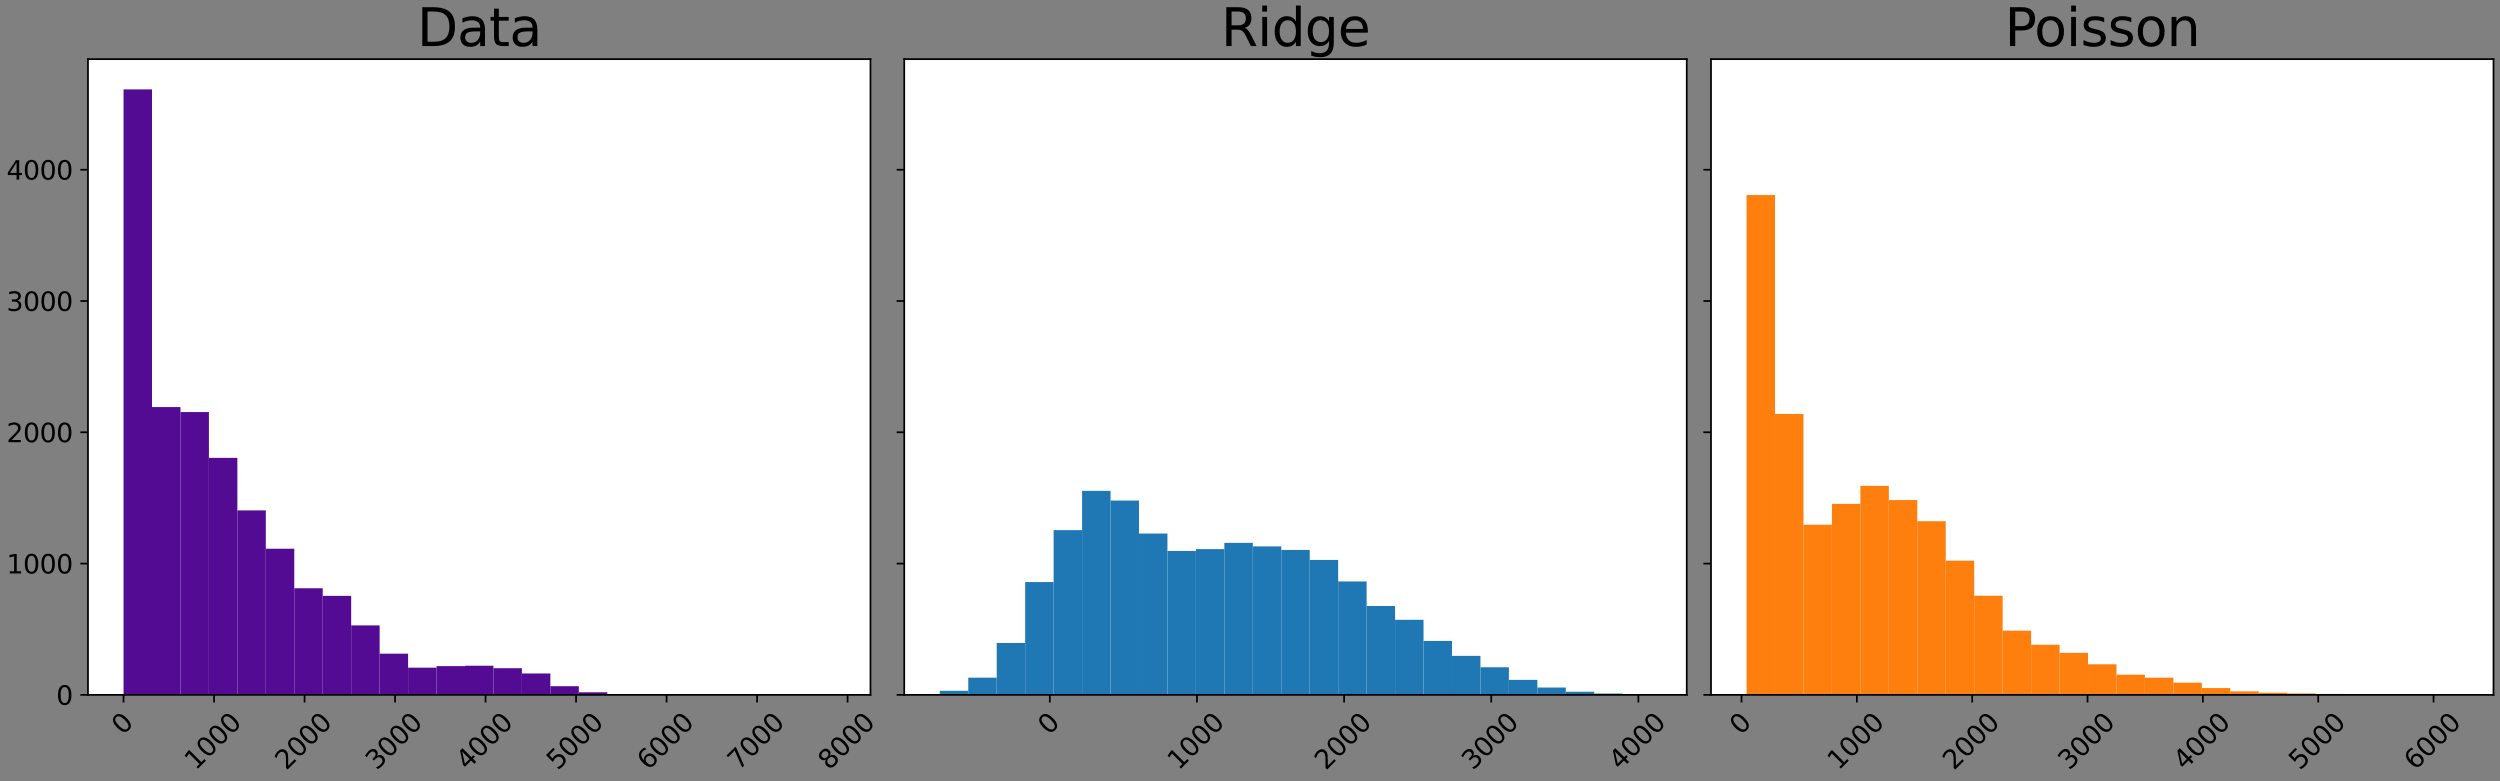 <?xml version="1.0" encoding="utf-8" standalone="no"?>
<!DOCTYPE svg PUBLIC "-//W3C//DTD SVG 1.1//EN"
  "http://www.w3.org/Graphics/SVG/1.1/DTD/svg11.dtd">
<svg xmlns:xlink="http://www.w3.org/1999/xlink" width="1152pt" height="360pt" viewBox="0 0 1152 360" xmlns="http://www.w3.org/2000/svg" version="1.1">
 <rect x="0" y="0" width="1152" height="360" fill="#808080" stroke="none"/>
 <defs>
  <style type="text/css">*{stroke-linejoin: round; stroke-linecap: butt}</style>
 </defs>
 <g id="figure_1">
  <g id="patch_1">
   <path d="M 0 360 
L 1152 360 
L 1152 0 
L 0 0 
L 0 360 
z
" style="fill: none"/>
  </g>
  <g id="axes_1">
   <g id="patch_2">
    <path d="M 40.54 320.193 
L 401.113 320.193 
L 401.113 27.236 
L 40.54 27.236 
z
" style="fill: #ffffff"/>
   </g>
   <g id="patch_3">
    <path d="M 56.93 320.193 
L 70.042 320.193 
L 70.042 41.187 
L 56.93 41.187 
z
" clip-path="url(#p30b7d4d3b9)" style="fill: #520b92"/>
   </g>
   <g id="patch_4">
    <path d="M 70.042 320.193 
L 83.153 320.193 
L 83.153 187.586 
L 70.042 187.586 
z
" clip-path="url(#p30b7d4d3b9)" style="fill: #520b92"/>
   </g>
   <g id="patch_5">
    <path d="M 83.153 320.193 
L 96.265 320.193 
L 96.265 189.885 
L 83.153 189.885 
z
" clip-path="url(#p30b7d4d3b9)" style="fill: #520b92"/>
   </g>
   <g id="patch_6">
    <path d="M 96.265 320.193 
L 109.377 320.193 
L 109.377 210.998 
L 96.265 210.998 
z
" clip-path="url(#p30b7d4d3b9)" style="fill: #520b92"/>
   </g>
   <g id="patch_7">
    <path d="M 109.377 320.193 
L 122.489 320.193 
L 122.489 235.196 
L 109.377 235.196 
z
" clip-path="url(#p30b7d4d3b9)" style="fill: #520b92"/>
   </g>
   <g id="patch_8">
    <path d="M 122.489 320.193 
L 135.6 320.193 
L 135.6 252.861 
L 122.489 252.861 
z
" clip-path="url(#p30b7d4d3b9)" style="fill: #520b92"/>
   </g>
   <g id="patch_9">
    <path d="M 135.6 320.193 
L 148.712 320.193 
L 148.712 271.07 
L 135.6 271.07 
z
" clip-path="url(#p30b7d4d3b9)" style="fill: #520b92"/>
   </g>
   <g id="patch_10">
    <path d="M 148.712 320.193 
L 161.824 320.193 
L 161.824 274.579 
L 148.712 274.579 
z
" clip-path="url(#p30b7d4d3b9)" style="fill: #520b92"/>
   </g>
   <g id="patch_11">
    <path d="M 161.824 320.193 
L 174.936 320.193 
L 174.936 288.19 
L 161.824 288.19 
z
" clip-path="url(#p30b7d4d3b9)" style="fill: #520b92"/>
   </g>
   <g id="patch_12">
    <path d="M 174.936 320.193 
L 188.047 320.193 
L 188.047 301.197 
L 174.936 301.197 
z
" clip-path="url(#p30b7d4d3b9)" style="fill: #520b92"/>
   </g>
   <g id="patch_13">
    <path d="M 188.047 320.193 
L 201.159 320.193 
L 201.159 307.67 
L 188.047 307.67 
z
" clip-path="url(#p30b7d4d3b9)" style="fill: #520b92"/>
   </g>
   <g id="patch_14">
    <path d="M 201.159 320.193 
L 214.271 320.193 
L 214.271 306.944 
L 201.159 306.944 
z
" clip-path="url(#p30b7d4d3b9)" style="fill: #520b92"/>
   </g>
   <g id="patch_15">
    <path d="M 214.271 320.193 
L 227.383 320.193 
L 227.383 306.763 
L 214.271 306.763 
z
" clip-path="url(#p30b7d4d3b9)" style="fill: #520b92"/>
   </g>
   <g id="patch_16">
    <path d="M 227.383 320.193 
L 240.494 320.193 
L 240.494 307.912 
L 227.383 307.912 
z
" clip-path="url(#p30b7d4d3b9)" style="fill: #520b92"/>
   </g>
   <g id="patch_17">
    <path d="M 240.494 320.193 
L 253.606 320.193 
L 253.606 310.332 
L 240.494 310.332 
z
" clip-path="url(#p30b7d4d3b9)" style="fill: #520b92"/>
   </g>
   <g id="patch_18">
    <path d="M 253.606 320.193 
L 266.718 320.193 
L 266.718 316.2 
L 253.606 316.2 
z
" clip-path="url(#p30b7d4d3b9)" style="fill: #520b92"/>
   </g>
   <g id="patch_19">
    <path d="M 266.718 320.193 
L 279.83 320.193 
L 279.83 318.983 
L 266.718 318.983 
z
" clip-path="url(#p30b7d4d3b9)" style="fill: #520b92"/>
   </g>
   <g id="patch_20">
    <path d="M 279.83 320.193 
L 292.941 320.193 
L 292.941 320.011 
L 279.83 320.011 
z
" clip-path="url(#p30b7d4d3b9)" style="fill: #520b92"/>
   </g>
   <g id="patch_21">
    <path d="M 292.941 320.193 
L 306.053 320.193 
L 306.053 320.193 
L 292.941 320.193 
z
" clip-path="url(#p30b7d4d3b9)" style="fill: #520b92"/>
   </g>
   <g id="patch_22">
    <path d="M 306.053 320.193 
L 319.165 320.193 
L 319.165 320.132 
L 306.053 320.132 
z
" clip-path="url(#p30b7d4d3b9)" style="fill: #520b92"/>
   </g>
   <g id="patch_23">
    <path d="M 319.165 320.193 
L 332.277 320.193 
L 332.277 320.072 
L 319.165 320.072 
z
" clip-path="url(#p30b7d4d3b9)" style="fill: #520b92"/>
   </g>
   <g id="patch_24">
    <path d="M 332.277 320.193 
L 345.388 320.193 
L 345.388 320.132 
L 332.277 320.132 
z
" clip-path="url(#p30b7d4d3b9)" style="fill: #520b92"/>
   </g>
   <g id="patch_25">
    <path d="M 345.388 320.193 
L 358.5 320.193 
L 358.5 320.132 
L 345.388 320.132 
z
" clip-path="url(#p30b7d4d3b9)" style="fill: #520b92"/>
   </g>
   <g id="patch_26">
    <path d="M 358.5 320.193 
L 371.612 320.193 
L 371.612 320.132 
L 358.5 320.132 
z
" clip-path="url(#p30b7d4d3b9)" style="fill: #520b92"/>
   </g>
   <g id="patch_27">
    <path d="M 371.612 320.193 
L 384.724 320.193 
L 384.724 320.132 
L 371.612 320.132 
z
" clip-path="url(#p30b7d4d3b9)" style="fill: #520b92"/>
   </g>
   <g id="matplotlib.axis_1">
    <g id="xtick_1">
     <g id="line2d_1">
      <defs>
       <path id="mdab1cf3af6" d="M 0 0 
L 0 3.5 
" style="stroke: #000000; stroke-width: 0.8"/>
      </defs>
      <g>
       <use xlink:href="#mdab1cf3af6" x="56.93" y="320.193" style="stroke: #000000; stroke-width: 0.8"/>
      </g>
     </g>
     <g id="text_1">
      <!-- 0 -->
      <g transform="translate(56.572 339.039)rotate(-45)scale(0.12 -0.12)">
       <defs>
        <path id="DejaVuSans-30" d="M 2034 4250 
Q 1547 4250 1301 3770 
Q 1056 3291 1056 2328 
Q 1056 1369 1301 889 
Q 1547 409 2034 409 
Q 2525 409 2770 889 
Q 3016 1369 3016 2328 
Q 3016 3291 2770 3770 
Q 2525 4250 2034 4250 
z
M 2034 4750 
Q 2819 4750 3233 4129 
Q 3647 3509 3647 2328 
Q 3647 1150 3233 529 
Q 2819 -91 2034 -91 
Q 1250 -91 836 529 
Q 422 1150 422 2328 
Q 422 3509 836 4129 
Q 1250 4750 2034 4750 
z
" transform="scale(0.016)"/>
       </defs>
       <use xlink:href="#DejaVuSans-30"/>
      </g>
     </g>
    </g>
    <g id="xtick_2">
     <g id="line2d_2">
      <g>
       <use xlink:href="#mdab1cf3af6" x="98.634" y="320.193" style="stroke: #000000; stroke-width: 0.8"/>
      </g>
     </g>
     <g id="text_2">
      <!-- 1000 -->
      <g transform="translate(90.178 355.235)rotate(-45)scale(0.12 -0.12)">
       <defs>
        <path id="DejaVuSans-31" d="M 794 531 
L 1825 531 
L 1825 4091 
L 703 3866 
L 703 4441 
L 1819 4666 
L 2450 4666 
L 2450 531 
L 3481 531 
L 3481 0 
L 794 0 
L 794 531 
z
" transform="scale(0.016)"/>
       </defs>
       <use xlink:href="#DejaVuSans-31"/>
       <use xlink:href="#DejaVuSans-30" x="63.623"/>
       <use xlink:href="#DejaVuSans-30" x="127.246"/>
       <use xlink:href="#DejaVuSans-30" x="190.869"/>
      </g>
     </g>
    </g>
    <g id="xtick_3">
     <g id="line2d_3">
      <g>
       <use xlink:href="#mdab1cf3af6" x="140.338" y="320.193" style="stroke: #000000; stroke-width: 0.8"/>
      </g>
     </g>
     <g id="text_3">
      <!-- 2000 -->
      <g transform="translate(131.882 355.235)rotate(-45)scale(0.12 -0.12)">
       <defs>
        <path id="DejaVuSans-32" d="M 1228 531 
L 3431 531 
L 3431 0 
L 469 0 
L 469 531 
Q 828 903 1448 1529 
Q 2069 2156 2228 2338 
Q 2531 2678 2651 2914 
Q 2772 3150 2772 3378 
Q 2772 3750 2511 3984 
Q 2250 4219 1831 4219 
Q 1534 4219 1204 4116 
Q 875 4013 500 3803 
L 500 4441 
Q 881 4594 1212 4672 
Q 1544 4750 1819 4750 
Q 2544 4750 2975 4387 
Q 3406 4025 3406 3419 
Q 3406 3131 3298 2873 
Q 3191 2616 2906 2266 
Q 2828 2175 2409 1742 
Q 1991 1309 1228 531 
z
" transform="scale(0.016)"/>
       </defs>
       <use xlink:href="#DejaVuSans-32"/>
       <use xlink:href="#DejaVuSans-30" x="63.623"/>
       <use xlink:href="#DejaVuSans-30" x="127.246"/>
       <use xlink:href="#DejaVuSans-30" x="190.869"/>
      </g>
     </g>
    </g>
    <g id="xtick_4">
     <g id="line2d_4">
      <g>
       <use xlink:href="#mdab1cf3af6" x="182.042" y="320.193" style="stroke: #000000; stroke-width: 0.8"/>
      </g>
     </g>
     <g id="text_4">
      <!-- 3000 -->
      <g transform="translate(173.586 355.235)rotate(-45)scale(0.12 -0.12)">
       <defs>
        <path id="DejaVuSans-33" d="M 2597 2516 
Q 3050 2419 3304 2112 
Q 3559 1806 3559 1356 
Q 3559 666 3084 287 
Q 2609 -91 1734 -91 
Q 1441 -91 1130 -33 
Q 819 25 488 141 
L 488 750 
Q 750 597 1062 519 
Q 1375 441 1716 441 
Q 2309 441 2620 675 
Q 2931 909 2931 1356 
Q 2931 1769 2642 2001 
Q 2353 2234 1838 2234 
L 1294 2234 
L 1294 2753 
L 1863 2753 
Q 2328 2753 2575 2939 
Q 2822 3125 2822 3475 
Q 2822 3834 2567 4026 
Q 2313 4219 1838 4219 
Q 1578 4219 1281 4162 
Q 984 4106 628 3988 
L 628 4550 
Q 988 4650 1302 4700 
Q 1616 4750 1894 4750 
Q 2613 4750 3031 4423 
Q 3450 4097 3450 3541 
Q 3450 3153 3228 2886 
Q 3006 2619 2597 2516 
z
" transform="scale(0.016)"/>
       </defs>
       <use xlink:href="#DejaVuSans-33"/>
       <use xlink:href="#DejaVuSans-30" x="63.623"/>
       <use xlink:href="#DejaVuSans-30" x="127.246"/>
       <use xlink:href="#DejaVuSans-30" x="190.869"/>
      </g>
     </g>
    </g>
    <g id="xtick_5">
     <g id="line2d_5">
      <g>
       <use xlink:href="#mdab1cf3af6" x="223.746" y="320.193" style="stroke: #000000; stroke-width: 0.8"/>
      </g>
     </g>
     <g id="text_5">
      <!-- 4000 -->
      <g transform="translate(215.29 355.235)rotate(-45)scale(0.12 -0.12)">
       <defs>
        <path id="DejaVuSans-34" d="M 2419 4116 
L 825 1625 
L 2419 1625 
L 2419 4116 
z
M 2253 4666 
L 3047 4666 
L 3047 1625 
L 3713 1625 
L 3713 1100 
L 3047 1100 
L 3047 0 
L 2419 0 
L 2419 1100 
L 313 1100 
L 313 1709 
L 2253 4666 
z
" transform="scale(0.016)"/>
       </defs>
       <use xlink:href="#DejaVuSans-34"/>
       <use xlink:href="#DejaVuSans-30" x="63.623"/>
       <use xlink:href="#DejaVuSans-30" x="127.246"/>
       <use xlink:href="#DejaVuSans-30" x="190.869"/>
      </g>
     </g>
    </g>
    <g id="xtick_6">
     <g id="line2d_6">
      <g>
       <use xlink:href="#mdab1cf3af6" x="265.45" y="320.193" style="stroke: #000000; stroke-width: 0.8"/>
      </g>
     </g>
     <g id="text_6">
      <!-- 5000 -->
      <g transform="translate(256.994 355.235)rotate(-45)scale(0.12 -0.12)">
       <defs>
        <path id="DejaVuSans-35" d="M 691 4666 
L 3169 4666 
L 3169 4134 
L 1269 4134 
L 1269 2991 
Q 1406 3038 1543 3061 
Q 1681 3084 1819 3084 
Q 2600 3084 3056 2656 
Q 3513 2228 3513 1497 
Q 3513 744 3044 326 
Q 2575 -91 1722 -91 
Q 1428 -91 1123 -41 
Q 819 9 494 109 
L 494 744 
Q 775 591 1075 516 
Q 1375 441 1709 441 
Q 2250 441 2565 725 
Q 2881 1009 2881 1497 
Q 2881 1984 2565 2268 
Q 2250 2553 1709 2553 
Q 1456 2553 1204 2497 
Q 953 2441 691 2322 
L 691 4666 
z
" transform="scale(0.016)"/>
       </defs>
       <use xlink:href="#DejaVuSans-35"/>
       <use xlink:href="#DejaVuSans-30" x="63.623"/>
       <use xlink:href="#DejaVuSans-30" x="127.246"/>
       <use xlink:href="#DejaVuSans-30" x="190.869"/>
      </g>
     </g>
    </g>
    <g id="xtick_7">
     <g id="line2d_7">
      <g>
       <use xlink:href="#mdab1cf3af6" x="307.154" y="320.193" style="stroke: #000000; stroke-width: 0.8"/>
      </g>
     </g>
     <g id="text_7">
      <!-- 6000 -->
      <g transform="translate(298.698 355.235)rotate(-45)scale(0.12 -0.12)">
       <defs>
        <path id="DejaVuSans-36" d="M 2113 2584 
Q 1688 2584 1439 2293 
Q 1191 2003 1191 1497 
Q 1191 994 1439 701 
Q 1688 409 2113 409 
Q 2538 409 2786 701 
Q 3034 994 3034 1497 
Q 3034 2003 2786 2293 
Q 2538 2584 2113 2584 
z
M 3366 4563 
L 3366 3988 
Q 3128 4100 2886 4159 
Q 2644 4219 2406 4219 
Q 1781 4219 1451 3797 
Q 1122 3375 1075 2522 
Q 1259 2794 1537 2939 
Q 1816 3084 2150 3084 
Q 2853 3084 3261 2657 
Q 3669 2231 3669 1497 
Q 3669 778 3244 343 
Q 2819 -91 2113 -91 
Q 1303 -91 875 529 
Q 447 1150 447 2328 
Q 447 3434 972 4092 
Q 1497 4750 2381 4750 
Q 2619 4750 2861 4703 
Q 3103 4656 3366 4563 
z
" transform="scale(0.016)"/>
       </defs>
       <use xlink:href="#DejaVuSans-36"/>
       <use xlink:href="#DejaVuSans-30" x="63.623"/>
       <use xlink:href="#DejaVuSans-30" x="127.246"/>
       <use xlink:href="#DejaVuSans-30" x="190.869"/>
      </g>
     </g>
    </g>
    <g id="xtick_8">
     <g id="line2d_8">
      <g>
       <use xlink:href="#mdab1cf3af6" x="348.858" y="320.193" style="stroke: #000000; stroke-width: 0.8"/>
      </g>
     </g>
     <g id="text_8">
      <!-- 7000 -->
      <g transform="translate(340.402 355.235)rotate(-45)scale(0.12 -0.12)">
       <defs>
        <path id="DejaVuSans-37" d="M 525 4666 
L 3525 4666 
L 3525 4397 
L 1831 0 
L 1172 0 
L 2766 4134 
L 525 4134 
L 525 4666 
z
" transform="scale(0.016)"/>
       </defs>
       <use xlink:href="#DejaVuSans-37"/>
       <use xlink:href="#DejaVuSans-30" x="63.623"/>
       <use xlink:href="#DejaVuSans-30" x="127.246"/>
       <use xlink:href="#DejaVuSans-30" x="190.869"/>
      </g>
     </g>
    </g>
    <g id="xtick_9">
     <g id="line2d_9">
      <g>
       <use xlink:href="#mdab1cf3af6" x="390.562" y="320.193" style="stroke: #000000; stroke-width: 0.8"/>
      </g>
     </g>
     <g id="text_9">
      <!-- 8000 -->
      <g transform="translate(382.106 355.235)rotate(-45)scale(0.12 -0.12)">
       <defs>
        <path id="DejaVuSans-38" d="M 2034 2216 
Q 1584 2216 1326 1975 
Q 1069 1734 1069 1313 
Q 1069 891 1326 650 
Q 1584 409 2034 409 
Q 2484 409 2743 651 
Q 3003 894 3003 1313 
Q 3003 1734 2745 1975 
Q 2488 2216 2034 2216 
z
M 1403 2484 
Q 997 2584 770 2862 
Q 544 3141 544 3541 
Q 544 4100 942 4425 
Q 1341 4750 2034 4750 
Q 2731 4750 3128 4425 
Q 3525 4100 3525 3541 
Q 3525 3141 3298 2862 
Q 3072 2584 2669 2484 
Q 3125 2378 3379 2068 
Q 3634 1759 3634 1313 
Q 3634 634 3220 271 
Q 2806 -91 2034 -91 
Q 1263 -91 848 271 
Q 434 634 434 1313 
Q 434 1759 690 2068 
Q 947 2378 1403 2484 
z
M 1172 3481 
Q 1172 3119 1398 2916 
Q 1625 2713 2034 2713 
Q 2441 2713 2670 2916 
Q 2900 3119 2900 3481 
Q 2900 3844 2670 4047 
Q 2441 4250 2034 4250 
Q 1625 4250 1398 4047 
Q 1172 3844 1172 3481 
z
" transform="scale(0.016)"/>
       </defs>
       <use xlink:href="#DejaVuSans-38"/>
       <use xlink:href="#DejaVuSans-30" x="63.623"/>
       <use xlink:href="#DejaVuSans-30" x="127.246"/>
       <use xlink:href="#DejaVuSans-30" x="190.869"/>
      </g>
     </g>
    </g>
   </g>
   <g id="matplotlib.axis_2">
    <g id="ytick_1">
     <g id="line2d_10">
      <defs>
       <path id="m575584784f" d="M 0 0 
L -3.5 0 
" style="stroke: #000000; stroke-width: 0.8"/>
      </defs>
      <g>
       <use xlink:href="#m575584784f" x="40.54" y="320.193" style="stroke: #000000; stroke-width: 0.8"/>
      </g>
     </g>
     <g id="text_10">
      <!-- 0 -->
      <g transform="translate(25.905 324.752)scale(0.12 -0.12)">
       <use xlink:href="#DejaVuSans-30"/>
      </g>
     </g>
    </g>
    <g id="ytick_2">
     <g id="line2d_11">
      <g>
       <use xlink:href="#m575584784f" x="40.54" y="259.697" style="stroke: #000000; stroke-width: 0.8"/>
      </g>
     </g>
     <g id="text_11">
      <!-- 1000 -->
      <g transform="translate(3 264.256)scale(0.12 -0.12)">
       <use xlink:href="#DejaVuSans-31"/>
       <use xlink:href="#DejaVuSans-30" x="63.623"/>
       <use xlink:href="#DejaVuSans-30" x="127.246"/>
       <use xlink:href="#DejaVuSans-30" x="190.869"/>
      </g>
     </g>
    </g>
    <g id="ytick_3">
     <g id="line2d_12">
      <g>
       <use xlink:href="#m575584784f" x="40.54" y="199.201" style="stroke: #000000; stroke-width: 0.8"/>
      </g>
     </g>
     <g id="text_12">
      <!-- 2000 -->
      <g transform="translate(3 203.76)scale(0.12 -0.12)">
       <use xlink:href="#DejaVuSans-32"/>
       <use xlink:href="#DejaVuSans-30" x="63.623"/>
       <use xlink:href="#DejaVuSans-30" x="127.246"/>
       <use xlink:href="#DejaVuSans-30" x="190.869"/>
      </g>
     </g>
    </g>
    <g id="ytick_4">
     <g id="line2d_13">
      <g>
       <use xlink:href="#m575584784f" x="40.54" y="138.706" style="stroke: #000000; stroke-width: 0.8"/>
      </g>
     </g>
     <g id="text_13">
      <!-- 3000 -->
      <g transform="translate(3 143.265)scale(0.12 -0.12)">
       <use xlink:href="#DejaVuSans-33"/>
       <use xlink:href="#DejaVuSans-30" x="63.623"/>
       <use xlink:href="#DejaVuSans-30" x="127.246"/>
       <use xlink:href="#DejaVuSans-30" x="190.869"/>
      </g>
     </g>
    </g>
    <g id="ytick_5">
     <g id="line2d_14">
      <g>
       <use xlink:href="#m575584784f" x="40.54" y="78.21" style="stroke: #000000; stroke-width: 0.8"/>
      </g>
     </g>
     <g id="text_14">
      <!-- 4000 -->
      <g transform="translate(3 82.769)scale(0.12 -0.12)">
       <use xlink:href="#DejaVuSans-34"/>
       <use xlink:href="#DejaVuSans-30" x="63.623"/>
       <use xlink:href="#DejaVuSans-30" x="127.246"/>
       <use xlink:href="#DejaVuSans-30" x="190.869"/>
      </g>
     </g>
    </g>
   </g>
   <g id="patch_28">
    <path d="M 40.54 320.193 
L 40.54 27.236 
" style="fill: none; stroke: #000000; stroke-width: 0.8; stroke-linejoin: miter; stroke-linecap: square"/>
   </g>
   <g id="patch_29">
    <path d="M 401.113 320.193 
L 401.113 27.236 
" style="fill: none; stroke: #000000; stroke-width: 0.8; stroke-linejoin: miter; stroke-linecap: square"/>
   </g>
   <g id="patch_30">
    <path d="M 40.54 320.193 
L 401.113 320.193 
" style="fill: none; stroke: #000000; stroke-width: 0.8; stroke-linejoin: miter; stroke-linecap: square"/>
   </g>
   <g id="patch_31">
    <path d="M 40.54 27.236 
L 401.113 27.236 
" style="fill: none; stroke: #000000; stroke-width: 0.8; stroke-linejoin: miter; stroke-linecap: square"/>
   </g>
   <g id="text_15">
    <!-- Data -->
    <g transform="translate(192.175 21.236)scale(0.24 -0.24)">
     <defs>
      <path id="DejaVuSans-44" d="M 1259 4147 
L 1259 519 
L 2022 519 
Q 2988 519 3436 956 
Q 3884 1394 3884 2338 
Q 3884 3275 3436 3711 
Q 2988 4147 2022 4147 
L 1259 4147 
z
M 628 4666 
L 1925 4666 
Q 3281 4666 3915 4102 
Q 4550 3538 4550 2338 
Q 4550 1131 3912 565 
Q 3275 0 1925 0 
L 628 0 
L 628 4666 
z
" transform="scale(0.016)"/>
      <path id="DejaVuSans-61" d="M 2194 1759 
Q 1497 1759 1228 1600 
Q 959 1441 959 1056 
Q 959 750 1161 570 
Q 1363 391 1709 391 
Q 2188 391 2477 730 
Q 2766 1069 2766 1631 
L 2766 1759 
L 2194 1759 
z
M 3341 1997 
L 3341 0 
L 2766 0 
L 2766 531 
Q 2569 213 2275 61 
Q 1981 -91 1556 -91 
Q 1019 -91 701 211 
Q 384 513 384 1019 
Q 384 1609 779 1909 
Q 1175 2209 1959 2209 
L 2766 2209 
L 2766 2266 
Q 2766 2663 2505 2880 
Q 2244 3097 1772 3097 
Q 1472 3097 1187 3025 
Q 903 2953 641 2809 
L 641 3341 
Q 956 3463 1253 3523 
Q 1550 3584 1831 3584 
Q 2591 3584 2966 3190 
Q 3341 2797 3341 1997 
z
" transform="scale(0.016)"/>
      <path id="DejaVuSans-74" d="M 1172 4494 
L 1172 3500 
L 2356 3500 
L 2356 3053 
L 1172 3053 
L 1172 1153 
Q 1172 725 1289 603 
Q 1406 481 1766 481 
L 2356 481 
L 2356 0 
L 1766 0 
Q 1100 0 847 248 
Q 594 497 594 1153 
L 594 3053 
L 172 3053 
L 172 3500 
L 594 3500 
L 594 4494 
L 1172 4494 
z
" transform="scale(0.016)"/>
     </defs>
     <use xlink:href="#DejaVuSans-44"/>
     <use xlink:href="#DejaVuSans-61" x="77.002"/>
     <use xlink:href="#DejaVuSans-74" x="138.281"/>
     <use xlink:href="#DejaVuSans-61" x="177.49"/>
    </g>
   </g>
  </g>
  <g id="axes_2">
   <g id="patch_32">
    <path d="M 416.674 320.193 
L 777.247 320.193 
L 777.247 27.236 
L 416.674 27.236 
z
" style="fill: #ffffff"/>
   </g>
   <g id="patch_33">
    <path d="M 433.063 320.193 
L 446.175 320.193 
L 446.175 318.317 
L 433.063 318.317 
z
" clip-path="url(#p8805746ed0)" style="fill: #1f77b4"/>
   </g>
   <g id="patch_34">
    <path d="M 446.175 320.193 
L 459.287 320.193 
L 459.287 312.268 
L 446.175 312.268 
z
" clip-path="url(#p8805746ed0)" style="fill: #1f77b4"/>
   </g>
   <g id="patch_35">
    <path d="M 459.287 320.193 
L 472.398 320.193 
L 472.398 296.297 
L 459.287 296.297 
z
" clip-path="url(#p8805746ed0)" style="fill: #1f77b4"/>
   </g>
   <g id="patch_36">
    <path d="M 472.398 320.193 
L 485.51 320.193 
L 485.51 268.227 
L 472.398 268.227 
z
" clip-path="url(#p8805746ed0)" style="fill: #1f77b4"/>
   </g>
   <g id="patch_37">
    <path d="M 485.51 320.193 
L 498.622 320.193 
L 498.622 244.271 
L 485.51 244.271 
z
" clip-path="url(#p8805746ed0)" style="fill: #1f77b4"/>
   </g>
   <g id="patch_38">
    <path d="M 498.622 320.193 
L 511.734 320.193 
L 511.734 226.182 
L 498.622 226.182 
z
" clip-path="url(#p8805746ed0)" style="fill: #1f77b4"/>
   </g>
   <g id="patch_39">
    <path d="M 511.734 320.193 
L 524.845 320.193 
L 524.845 230.659 
L 511.734 230.659 
z
" clip-path="url(#p8805746ed0)" style="fill: #1f77b4"/>
   </g>
   <g id="patch_40">
    <path d="M 524.845 320.193 
L 537.957 320.193 
L 537.957 245.843 
L 524.845 245.843 
z
" clip-path="url(#p8805746ed0)" style="fill: #1f77b4"/>
   </g>
   <g id="patch_41">
    <path d="M 537.957 320.193 
L 551.069 320.193 
L 551.069 253.889 
L 537.957 253.889 
z
" clip-path="url(#p8805746ed0)" style="fill: #1f77b4"/>
   </g>
   <g id="patch_42">
    <path d="M 551.069 320.193 
L 564.181 320.193 
L 564.181 253.042 
L 551.069 253.042 
z
" clip-path="url(#p8805746ed0)" style="fill: #1f77b4"/>
   </g>
   <g id="patch_43">
    <path d="M 564.181 320.193 
L 577.292 320.193 
L 577.292 250.139 
L 564.181 250.139 
z
" clip-path="url(#p8805746ed0)" style="fill: #1f77b4"/>
   </g>
   <g id="patch_44">
    <path d="M 577.292 320.193 
L 590.404 320.193 
L 590.404 251.772 
L 577.292 251.772 
z
" clip-path="url(#p8805746ed0)" style="fill: #1f77b4"/>
   </g>
   <g id="patch_45">
    <path d="M 590.404 320.193 
L 603.516 320.193 
L 603.516 253.405 
L 590.404 253.405 
z
" clip-path="url(#p8805746ed0)" style="fill: #1f77b4"/>
   </g>
   <g id="patch_46">
    <path d="M 603.516 320.193 
L 616.628 320.193 
L 616.628 258.003 
L 603.516 258.003 
z
" clip-path="url(#p8805746ed0)" style="fill: #1f77b4"/>
   </g>
   <g id="patch_47">
    <path d="M 616.628 320.193 
L 629.739 320.193 
L 629.739 267.924 
L 616.628 267.924 
z
" clip-path="url(#p8805746ed0)" style="fill: #1f77b4"/>
   </g>
   <g id="patch_48">
    <path d="M 629.739 320.193 
L 642.851 320.193 
L 642.851 279.237 
L 629.739 279.237 
z
" clip-path="url(#p8805746ed0)" style="fill: #1f77b4"/>
   </g>
   <g id="patch_49">
    <path d="M 642.851 320.193 
L 655.963 320.193 
L 655.963 285.589 
L 642.851 285.589 
z
" clip-path="url(#p8805746ed0)" style="fill: #1f77b4"/>
   </g>
   <g id="patch_50">
    <path d="M 655.963 320.193 
L 669.075 320.193 
L 669.075 295.329 
L 655.963 295.329 
z
" clip-path="url(#p8805746ed0)" style="fill: #1f77b4"/>
   </g>
   <g id="patch_51">
    <path d="M 669.075 320.193 
L 682.186 320.193 
L 682.186 302.225 
L 669.075 302.225 
z
" clip-path="url(#p8805746ed0)" style="fill: #1f77b4"/>
   </g>
   <g id="patch_52">
    <path d="M 682.186 320.193 
L 695.298 320.193 
L 695.298 307.488 
L 682.186 307.488 
z
" clip-path="url(#p8805746ed0)" style="fill: #1f77b4"/>
   </g>
   <g id="patch_53">
    <path d="M 695.298 320.193 
L 708.41 320.193 
L 708.41 313.296 
L 695.298 313.296 
z
" clip-path="url(#p8805746ed0)" style="fill: #1f77b4"/>
   </g>
   <g id="patch_54">
    <path d="M 708.41 320.193 
L 721.522 320.193 
L 721.522 316.805 
L 708.41 316.805 
z
" clip-path="url(#p8805746ed0)" style="fill: #1f77b4"/>
   </g>
   <g id="patch_55">
    <path d="M 721.522 320.193 
L 734.633 320.193 
L 734.633 318.741 
L 721.522 318.741 
z
" clip-path="url(#p8805746ed0)" style="fill: #1f77b4"/>
   </g>
   <g id="patch_56">
    <path d="M 734.633 320.193 
L 747.745 320.193 
L 747.745 319.588 
L 734.633 319.588 
z
" clip-path="url(#p8805746ed0)" style="fill: #1f77b4"/>
   </g>
   <g id="patch_57">
    <path d="M 747.745 320.193 
L 760.857 320.193 
L 760.857 319.951 
L 747.745 319.951 
z
" clip-path="url(#p8805746ed0)" style="fill: #1f77b4"/>
   </g>
   <g id="matplotlib.axis_3">
    <g id="xtick_10">
     <g id="line2d_15">
      <g>
       <use xlink:href="#mdab1cf3af6" x="483.759" y="320.193" style="stroke: #000000; stroke-width: 0.8"/>
      </g>
     </g>
     <g id="text_16">
      <!-- 0 -->
      <g transform="translate(483.401 339.039)rotate(-45)scale(0.12 -0.12)">
       <use xlink:href="#DejaVuSans-30"/>
      </g>
     </g>
    </g>
    <g id="xtick_11">
     <g id="line2d_16">
      <g>
       <use xlink:href="#mdab1cf3af6" x="551.561" y="320.193" style="stroke: #000000; stroke-width: 0.8"/>
      </g>
     </g>
     <g id="text_17">
      <!-- 1000 -->
      <g transform="translate(543.105 355.235)rotate(-45)scale(0.12 -0.12)">
       <use xlink:href="#DejaVuSans-31"/>
       <use xlink:href="#DejaVuSans-30" x="63.623"/>
       <use xlink:href="#DejaVuSans-30" x="127.246"/>
       <use xlink:href="#DejaVuSans-30" x="190.869"/>
      </g>
     </g>
    </g>
    <g id="xtick_12">
     <g id="line2d_17">
      <g>
       <use xlink:href="#mdab1cf3af6" x="619.362" y="320.193" style="stroke: #000000; stroke-width: 0.8"/>
      </g>
     </g>
     <g id="text_18">
      <!-- 2000 -->
      <g transform="translate(610.906 355.235)rotate(-45)scale(0.12 -0.12)">
       <use xlink:href="#DejaVuSans-32"/>
       <use xlink:href="#DejaVuSans-30" x="63.623"/>
       <use xlink:href="#DejaVuSans-30" x="127.246"/>
       <use xlink:href="#DejaVuSans-30" x="190.869"/>
      </g>
     </g>
    </g>
    <g id="xtick_13">
     <g id="line2d_18">
      <g>
       <use xlink:href="#mdab1cf3af6" x="687.163" y="320.193" style="stroke: #000000; stroke-width: 0.8"/>
      </g>
     </g>
     <g id="text_19">
      <!-- 3000 -->
      <g transform="translate(678.707 355.235)rotate(-45)scale(0.12 -0.12)">
       <use xlink:href="#DejaVuSans-33"/>
       <use xlink:href="#DejaVuSans-30" x="63.623"/>
       <use xlink:href="#DejaVuSans-30" x="127.246"/>
       <use xlink:href="#DejaVuSans-30" x="190.869"/>
      </g>
     </g>
    </g>
    <g id="xtick_14">
     <g id="line2d_19">
      <g>
       <use xlink:href="#mdab1cf3af6" x="754.965" y="320.193" style="stroke: #000000; stroke-width: 0.8"/>
      </g>
     </g>
     <g id="text_20">
      <!-- 4000 -->
      <g transform="translate(746.508 355.235)rotate(-45)scale(0.12 -0.12)">
       <use xlink:href="#DejaVuSans-34"/>
       <use xlink:href="#DejaVuSans-30" x="63.623"/>
       <use xlink:href="#DejaVuSans-30" x="127.246"/>
       <use xlink:href="#DejaVuSans-30" x="190.869"/>
      </g>
     </g>
    </g>
   </g>
   <g id="matplotlib.axis_4">
    <g id="ytick_6">
     <g id="line2d_20">
      <g>
       <use xlink:href="#m575584784f" x="416.674" y="320.193" style="stroke: #000000; stroke-width: 0.8"/>
      </g>
     </g>
    </g>
    <g id="ytick_7">
     <g id="line2d_21">
      <g>
       <use xlink:href="#m575584784f" x="416.674" y="259.697" style="stroke: #000000; stroke-width: 0.8"/>
      </g>
     </g>
    </g>
    <g id="ytick_8">
     <g id="line2d_22">
      <g>
       <use xlink:href="#m575584784f" x="416.674" y="199.201" style="stroke: #000000; stroke-width: 0.8"/>
      </g>
     </g>
    </g>
    <g id="ytick_9">
     <g id="line2d_23">
      <g>
       <use xlink:href="#m575584784f" x="416.674" y="138.706" style="stroke: #000000; stroke-width: 0.8"/>
      </g>
     </g>
    </g>
    <g id="ytick_10">
     <g id="line2d_24">
      <g>
       <use xlink:href="#m575584784f" x="416.674" y="78.21" style="stroke: #000000; stroke-width: 0.8"/>
      </g>
     </g>
    </g>
   </g>
   <g id="patch_58">
    <path d="M 416.674 320.193 
L 416.674 27.236 
" style="fill: none; stroke: #000000; stroke-width: 0.8; stroke-linejoin: miter; stroke-linecap: square"/>
   </g>
   <g id="patch_59">
    <path d="M 777.247 320.193 
L 777.247 27.236 
" style="fill: none; stroke: #000000; stroke-width: 0.8; stroke-linejoin: miter; stroke-linecap: square"/>
   </g>
   <g id="patch_60">
    <path d="M 416.674 320.193 
L 777.247 320.193 
" style="fill: none; stroke: #000000; stroke-width: 0.8; stroke-linejoin: miter; stroke-linecap: square"/>
   </g>
   <g id="patch_61">
    <path d="M 416.674 27.236 
L 777.247 27.236 
" style="fill: none; stroke: #000000; stroke-width: 0.8; stroke-linejoin: miter; stroke-linecap: square"/>
   </g>
   <g id="text_21">
    <!-- Ridge -->
    <g transform="translate(562.668 21.236)scale(0.24 -0.24)">
     <defs>
      <path id="DejaVuSans-52" d="M 2841 2188 
Q 3044 2119 3236 1894 
Q 3428 1669 3622 1275 
L 4263 0 
L 3584 0 
L 2988 1197 
Q 2756 1666 2539 1819 
Q 2322 1972 1947 1972 
L 1259 1972 
L 1259 0 
L 628 0 
L 628 4666 
L 2053 4666 
Q 2853 4666 3247 4331 
Q 3641 3997 3641 3322 
Q 3641 2881 3436 2590 
Q 3231 2300 2841 2188 
z
M 1259 4147 
L 1259 2491 
L 2053 2491 
Q 2509 2491 2742 2702 
Q 2975 2913 2975 3322 
Q 2975 3731 2742 3939 
Q 2509 4147 2053 4147 
L 1259 4147 
z
" transform="scale(0.016)"/>
      <path id="DejaVuSans-69" d="M 603 3500 
L 1178 3500 
L 1178 0 
L 603 0 
L 603 3500 
z
M 603 4863 
L 1178 4863 
L 1178 4134 
L 603 4134 
L 603 4863 
z
" transform="scale(0.016)"/>
      <path id="DejaVuSans-64" d="M 2906 2969 
L 2906 4863 
L 3481 4863 
L 3481 0 
L 2906 0 
L 2906 525 
Q 2725 213 2448 61 
Q 2172 -91 1784 -91 
Q 1150 -91 751 415 
Q 353 922 353 1747 
Q 353 2572 751 3078 
Q 1150 3584 1784 3584 
Q 2172 3584 2448 3432 
Q 2725 3281 2906 2969 
z
M 947 1747 
Q 947 1113 1208 752 
Q 1469 391 1925 391 
Q 2381 391 2643 752 
Q 2906 1113 2906 1747 
Q 2906 2381 2643 2742 
Q 2381 3103 1925 3103 
Q 1469 3103 1208 2742 
Q 947 2381 947 1747 
z
" transform="scale(0.016)"/>
      <path id="DejaVuSans-67" d="M 2906 1791 
Q 2906 2416 2648 2759 
Q 2391 3103 1925 3103 
Q 1463 3103 1205 2759 
Q 947 2416 947 1791 
Q 947 1169 1205 825 
Q 1463 481 1925 481 
Q 2391 481 2648 825 
Q 2906 1169 2906 1791 
z
M 3481 434 
Q 3481 -459 3084 -895 
Q 2688 -1331 1869 -1331 
Q 1566 -1331 1297 -1286 
Q 1028 -1241 775 -1147 
L 775 -588 
Q 1028 -725 1275 -790 
Q 1522 -856 1778 -856 
Q 2344 -856 2625 -561 
Q 2906 -266 2906 331 
L 2906 616 
Q 2728 306 2450 153 
Q 2172 0 1784 0 
Q 1141 0 747 490 
Q 353 981 353 1791 
Q 353 2603 747 3093 
Q 1141 3584 1784 3584 
Q 2172 3584 2450 3431 
Q 2728 3278 2906 2969 
L 2906 3500 
L 3481 3500 
L 3481 434 
z
" transform="scale(0.016)"/>
      <path id="DejaVuSans-65" d="M 3597 1894 
L 3597 1613 
L 953 1613 
Q 991 1019 1311 708 
Q 1631 397 2203 397 
Q 2534 397 2845 478 
Q 3156 559 3463 722 
L 3463 178 
Q 3153 47 2828 -22 
Q 2503 -91 2169 -91 
Q 1331 -91 842 396 
Q 353 884 353 1716 
Q 353 2575 817 3079 
Q 1281 3584 2069 3584 
Q 2775 3584 3186 3129 
Q 3597 2675 3597 1894 
z
M 3022 2063 
Q 3016 2534 2758 2815 
Q 2500 3097 2075 3097 
Q 1594 3097 1305 2825 
Q 1016 2553 972 2059 
L 3022 2063 
z
" transform="scale(0.016)"/>
     </defs>
     <use xlink:href="#DejaVuSans-52"/>
     <use xlink:href="#DejaVuSans-69" x="69.482"/>
     <use xlink:href="#DejaVuSans-64" x="97.266"/>
     <use xlink:href="#DejaVuSans-67" x="160.742"/>
     <use xlink:href="#DejaVuSans-65" x="224.219"/>
    </g>
   </g>
  </g>
  <g id="axes_3">
   <g id="patch_62">
    <path d="M 788.427 320.193 
L 1149 320.193 
L 1149 27.236 
L 788.427 27.236 
z
" style="fill: #ffffff"/>
   </g>
   <g id="patch_63">
    <path d="M 804.816 320.193 
L 817.928 320.193 
L 817.928 89.886 
L 804.816 89.886 
z
" clip-path="url(#p639104fcfb)" style="fill: #ff7f0e"/>
   </g>
   <g id="patch_64">
    <path d="M 817.928 320.193 
L 831.04 320.193 
L 831.04 190.732 
L 817.928 190.732 
z
" clip-path="url(#p639104fcfb)" style="fill: #ff7f0e"/>
   </g>
   <g id="patch_65">
    <path d="M 831.04 320.193 
L 844.152 320.193 
L 844.152 241.79 
L 831.04 241.79 
z
" clip-path="url(#p639104fcfb)" style="fill: #ff7f0e"/>
   </g>
   <g id="patch_66">
    <path d="M 844.152 320.193 
L 857.263 320.193 
L 857.263 232.171 
L 844.152 232.171 
z
" clip-path="url(#p639104fcfb)" style="fill: #ff7f0e"/>
   </g>
   <g id="patch_67">
    <path d="M 857.263 320.193 
L 870.375 320.193 
L 870.375 223.884 
L 857.263 223.884 
z
" clip-path="url(#p639104fcfb)" style="fill: #ff7f0e"/>
   </g>
   <g id="patch_68">
    <path d="M 870.375 320.193 
L 883.487 320.193 
L 883.487 230.417 
L 870.375 230.417 
z
" clip-path="url(#p639104fcfb)" style="fill: #ff7f0e"/>
   </g>
   <g id="patch_69">
    <path d="M 883.487 320.193 
L 896.599 320.193 
L 896.599 240.157 
L 883.487 240.157 
z
" clip-path="url(#p639104fcfb)" style="fill: #ff7f0e"/>
   </g>
   <g id="patch_70">
    <path d="M 896.599 320.193 
L 909.71 320.193 
L 909.71 258.366 
L 896.599 258.366 
z
" clip-path="url(#p639104fcfb)" style="fill: #ff7f0e"/>
   </g>
   <g id="patch_71">
    <path d="M 909.71 320.193 
L 922.822 320.193 
L 922.822 274.518 
L 909.71 274.518 
z
" clip-path="url(#p639104fcfb)" style="fill: #ff7f0e"/>
   </g>
   <g id="patch_72">
    <path d="M 922.822 320.193 
L 935.934 320.193 
L 935.934 290.61 
L 922.822 290.61 
z
" clip-path="url(#p639104fcfb)" style="fill: #ff7f0e"/>
   </g>
   <g id="patch_73">
    <path d="M 935.934 320.193 
L 949.046 320.193 
L 949.046 297.083 
L 935.934 297.083 
z
" clip-path="url(#p639104fcfb)" style="fill: #ff7f0e"/>
   </g>
   <g id="patch_74">
    <path d="M 949.046 320.193 
L 962.157 320.193 
L 962.157 300.834 
L 949.046 300.834 
z
" clip-path="url(#p639104fcfb)" style="fill: #ff7f0e"/>
   </g>
   <g id="patch_75">
    <path d="M 962.157 320.193 
L 975.269 320.193 
L 975.269 306.097 
L 962.157 306.097 
z
" clip-path="url(#p639104fcfb)" style="fill: #ff7f0e"/>
   </g>
   <g id="patch_76">
    <path d="M 975.269 320.193 
L 988.381 320.193 
L 988.381 310.876 
L 975.269 310.876 
z
" clip-path="url(#p639104fcfb)" style="fill: #ff7f0e"/>
   </g>
   <g id="patch_77">
    <path d="M 988.381 320.193 
L 1001.493 320.193 
L 1001.493 312.268 
L 988.381 312.268 
z
" clip-path="url(#p639104fcfb)" style="fill: #ff7f0e"/>
   </g>
   <g id="patch_78">
    <path d="M 1001.493 320.193 
L 1014.604 320.193 
L 1014.604 314.566 
L 1001.493 314.566 
z
" clip-path="url(#p639104fcfb)" style="fill: #ff7f0e"/>
   </g>
   <g id="patch_79">
    <path d="M 1014.604 320.193 
L 1027.716 320.193 
L 1027.716 317.047 
L 1014.604 317.047 
z
" clip-path="url(#p639104fcfb)" style="fill: #ff7f0e"/>
   </g>
   <g id="patch_80">
    <path d="M 1027.716 320.193 
L 1040.828 320.193 
L 1040.828 318.559 
L 1027.716 318.559 
z
" clip-path="url(#p639104fcfb)" style="fill: #ff7f0e"/>
   </g>
   <g id="patch_81">
    <path d="M 1040.828 320.193 
L 1053.94 320.193 
L 1053.94 319.225 
L 1040.828 319.225 
z
" clip-path="url(#p639104fcfb)" style="fill: #ff7f0e"/>
   </g>
   <g id="patch_82">
    <path d="M 1053.94 320.193 
L 1067.051 320.193 
L 1067.051 319.527 
L 1053.94 319.527 
z
" clip-path="url(#p639104fcfb)" style="fill: #ff7f0e"/>
   </g>
   <g id="patch_83">
    <path d="M 1067.051 320.193 
L 1080.163 320.193 
L 1080.163 319.769 
L 1067.051 319.769 
z
" clip-path="url(#p639104fcfb)" style="fill: #ff7f0e"/>
   </g>
   <g id="patch_84">
    <path d="M 1080.163 320.193 
L 1093.275 320.193 
L 1093.275 320.011 
L 1080.163 320.011 
z
" clip-path="url(#p639104fcfb)" style="fill: #ff7f0e"/>
   </g>
   <g id="patch_85">
    <path d="M 1093.275 320.193 
L 1106.387 320.193 
L 1106.387 320.072 
L 1093.275 320.072 
z
" clip-path="url(#p639104fcfb)" style="fill: #ff7f0e"/>
   </g>
   <g id="patch_86">
    <path d="M 1106.387 320.193 
L 1119.498 320.193 
L 1119.498 320.011 
L 1106.387 320.011 
z
" clip-path="url(#p639104fcfb)" style="fill: #ff7f0e"/>
   </g>
   <g id="patch_87">
    <path d="M 1119.498 320.193 
L 1132.61 320.193 
L 1132.61 320.011 
L 1119.498 320.011 
z
" clip-path="url(#p639104fcfb)" style="fill: #ff7f0e"/>
   </g>
   <g id="matplotlib.axis_5">
    <g id="xtick_15">
     <g id="line2d_25">
      <g>
       <use xlink:href="#mdab1cf3af6" x="802.492" y="320.193" style="stroke: #000000; stroke-width: 0.8"/>
      </g>
     </g>
     <g id="text_22">
      <!-- 0 -->
      <g transform="translate(802.134 339.039)rotate(-45)scale(0.12 -0.12)">
       <use xlink:href="#DejaVuSans-30"/>
      </g>
     </g>
    </g>
    <g id="xtick_16">
     <g id="line2d_26">
      <g>
       <use xlink:href="#mdab1cf3af6" x="855.64" y="320.193" style="stroke: #000000; stroke-width: 0.8"/>
      </g>
     </g>
     <g id="text_23">
      <!-- 1000 -->
      <g transform="translate(847.184 355.235)rotate(-45)scale(0.12 -0.12)">
       <use xlink:href="#DejaVuSans-31"/>
       <use xlink:href="#DejaVuSans-30" x="63.623"/>
       <use xlink:href="#DejaVuSans-30" x="127.246"/>
       <use xlink:href="#DejaVuSans-30" x="190.869"/>
      </g>
     </g>
    </g>
    <g id="xtick_17">
     <g id="line2d_27">
      <g>
       <use xlink:href="#mdab1cf3af6" x="908.789" y="320.193" style="stroke: #000000; stroke-width: 0.8"/>
      </g>
     </g>
     <g id="text_24">
      <!-- 2000 -->
      <g transform="translate(900.332 355.235)rotate(-45)scale(0.12 -0.12)">
       <use xlink:href="#DejaVuSans-32"/>
       <use xlink:href="#DejaVuSans-30" x="63.623"/>
       <use xlink:href="#DejaVuSans-30" x="127.246"/>
       <use xlink:href="#DejaVuSans-30" x="190.869"/>
      </g>
     </g>
    </g>
    <g id="xtick_18">
     <g id="line2d_28">
      <g>
       <use xlink:href="#mdab1cf3af6" x="961.937" y="320.193" style="stroke: #000000; stroke-width: 0.8"/>
      </g>
     </g>
     <g id="text_25">
      <!-- 3000 -->
      <g transform="translate(953.481 355.235)rotate(-45)scale(0.12 -0.12)">
       <use xlink:href="#DejaVuSans-33"/>
       <use xlink:href="#DejaVuSans-30" x="63.623"/>
       <use xlink:href="#DejaVuSans-30" x="127.246"/>
       <use xlink:href="#DejaVuSans-30" x="190.869"/>
      </g>
     </g>
    </g>
    <g id="xtick_19">
     <g id="line2d_29">
      <g>
       <use xlink:href="#mdab1cf3af6" x="1015.086" y="320.193" style="stroke: #000000; stroke-width: 0.8"/>
      </g>
     </g>
     <g id="text_26">
      <!-- 4000 -->
      <g transform="translate(1006.629 355.235)rotate(-45)scale(0.12 -0.12)">
       <use xlink:href="#DejaVuSans-34"/>
       <use xlink:href="#DejaVuSans-30" x="63.623"/>
       <use xlink:href="#DejaVuSans-30" x="127.246"/>
       <use xlink:href="#DejaVuSans-30" x="190.869"/>
      </g>
     </g>
    </g>
    <g id="xtick_20">
     <g id="line2d_30">
      <g>
       <use xlink:href="#mdab1cf3af6" x="1068.234" y="320.193" style="stroke: #000000; stroke-width: 0.8"/>
      </g>
     </g>
     <g id="text_27">
      <!-- 5000 -->
      <g transform="translate(1059.778 355.235)rotate(-45)scale(0.12 -0.12)">
       <use xlink:href="#DejaVuSans-35"/>
       <use xlink:href="#DejaVuSans-30" x="63.623"/>
       <use xlink:href="#DejaVuSans-30" x="127.246"/>
       <use xlink:href="#DejaVuSans-30" x="190.869"/>
      </g>
     </g>
    </g>
    <g id="xtick_21">
     <g id="line2d_31">
      <g>
       <use xlink:href="#mdab1cf3af6" x="1121.382" y="320.193" style="stroke: #000000; stroke-width: 0.8"/>
      </g>
     </g>
     <g id="text_28">
      <!-- 6000 -->
      <g transform="translate(1112.926 355.235)rotate(-45)scale(0.12 -0.12)">
       <use xlink:href="#DejaVuSans-36"/>
       <use xlink:href="#DejaVuSans-30" x="63.623"/>
       <use xlink:href="#DejaVuSans-30" x="127.246"/>
       <use xlink:href="#DejaVuSans-30" x="190.869"/>
      </g>
     </g>
    </g>
   </g>
   <g id="matplotlib.axis_6">
    <g id="ytick_11">
     <g id="line2d_32">
      <g>
       <use xlink:href="#m575584784f" x="788.427" y="320.193" style="stroke: #000000; stroke-width: 0.8"/>
      </g>
     </g>
    </g>
    <g id="ytick_12">
     <g id="line2d_33">
      <g>
       <use xlink:href="#m575584784f" x="788.427" y="259.697" style="stroke: #000000; stroke-width: 0.8"/>
      </g>
     </g>
    </g>
    <g id="ytick_13">
     <g id="line2d_34">
      <g>
       <use xlink:href="#m575584784f" x="788.427" y="199.201" style="stroke: #000000; stroke-width: 0.8"/>
      </g>
     </g>
    </g>
    <g id="ytick_14">
     <g id="line2d_35">
      <g>
       <use xlink:href="#m575584784f" x="788.427" y="138.706" style="stroke: #000000; stroke-width: 0.8"/>
      </g>
     </g>
    </g>
    <g id="ytick_15">
     <g id="line2d_36">
      <g>
       <use xlink:href="#m575584784f" x="788.427" y="78.21" style="stroke: #000000; stroke-width: 0.8"/>
      </g>
     </g>
    </g>
   </g>
   <g id="patch_88">
    <path d="M 788.427 320.193 
L 788.427 27.236 
" style="fill: none; stroke: #000000; stroke-width: 0.8; stroke-linejoin: miter; stroke-linecap: square"/>
   </g>
   <g id="patch_89">
    <path d="M 1149 320.193 
L 1149 27.236 
" style="fill: none; stroke: #000000; stroke-width: 0.8; stroke-linejoin: miter; stroke-linecap: square"/>
   </g>
   <g id="patch_90">
    <path d="M 788.427 320.193 
L 1149 320.193 
" style="fill: none; stroke: #000000; stroke-width: 0.8; stroke-linejoin: miter; stroke-linecap: square"/>
   </g>
   <g id="patch_91">
    <path d="M 788.427 27.236 
L 1149 27.236 
" style="fill: none; stroke: #000000; stroke-width: 0.8; stroke-linejoin: miter; stroke-linecap: square"/>
   </g>
   <g id="text_29">
    <!-- Poisson -->
    <g transform="translate(923.786 21.236)scale(0.24 -0.24)">
     <defs>
      <path id="DejaVuSans-50" d="M 1259 4147 
L 1259 2394 
L 2053 2394 
Q 2494 2394 2734 2622 
Q 2975 2850 2975 3272 
Q 2975 3691 2734 3919 
Q 2494 4147 2053 4147 
L 1259 4147 
z
M 628 4666 
L 2053 4666 
Q 2838 4666 3239 4311 
Q 3641 3956 3641 3272 
Q 3641 2581 3239 2228 
Q 2838 1875 2053 1875 
L 1259 1875 
L 1259 0 
L 628 0 
L 628 4666 
z
" transform="scale(0.016)"/>
      <path id="DejaVuSans-6f" d="M 1959 3097 
Q 1497 3097 1228 2736 
Q 959 2375 959 1747 
Q 959 1119 1226 758 
Q 1494 397 1959 397 
Q 2419 397 2687 759 
Q 2956 1122 2956 1747 
Q 2956 2369 2687 2733 
Q 2419 3097 1959 3097 
z
M 1959 3584 
Q 2709 3584 3137 3096 
Q 3566 2609 3566 1747 
Q 3566 888 3137 398 
Q 2709 -91 1959 -91 
Q 1206 -91 779 398 
Q 353 888 353 1747 
Q 353 2609 779 3096 
Q 1206 3584 1959 3584 
z
" transform="scale(0.016)"/>
      <path id="DejaVuSans-73" d="M 2834 3397 
L 2834 2853 
Q 2591 2978 2328 3040 
Q 2066 3103 1784 3103 
Q 1356 3103 1142 2972 
Q 928 2841 928 2578 
Q 928 2378 1081 2264 
Q 1234 2150 1697 2047 
L 1894 2003 
Q 2506 1872 2764 1633 
Q 3022 1394 3022 966 
Q 3022 478 2636 193 
Q 2250 -91 1575 -91 
Q 1294 -91 989 -36 
Q 684 19 347 128 
L 347 722 
Q 666 556 975 473 
Q 1284 391 1588 391 
Q 1994 391 2212 530 
Q 2431 669 2431 922 
Q 2431 1156 2273 1281 
Q 2116 1406 1581 1522 
L 1381 1569 
Q 847 1681 609 1914 
Q 372 2147 372 2553 
Q 372 3047 722 3315 
Q 1072 3584 1716 3584 
Q 2034 3584 2315 3537 
Q 2597 3491 2834 3397 
z
" transform="scale(0.016)"/>
      <path id="DejaVuSans-6e" d="M 3513 2113 
L 3513 0 
L 2938 0 
L 2938 2094 
Q 2938 2591 2744 2837 
Q 2550 3084 2163 3084 
Q 1697 3084 1428 2787 
Q 1159 2491 1159 1978 
L 1159 0 
L 581 0 
L 581 3500 
L 1159 3500 
L 1159 2956 
Q 1366 3272 1645 3428 
Q 1925 3584 2291 3584 
Q 2894 3584 3203 3211 
Q 3513 2838 3513 2113 
z
" transform="scale(0.016)"/>
     </defs>
     <use xlink:href="#DejaVuSans-50"/>
     <use xlink:href="#DejaVuSans-6f" x="56.678"/>
     <use xlink:href="#DejaVuSans-69" x="117.859"/>
     <use xlink:href="#DejaVuSans-73" x="145.643"/>
     <use xlink:href="#DejaVuSans-73" x="197.742"/>
     <use xlink:href="#DejaVuSans-6f" x="249.842"/>
     <use xlink:href="#DejaVuSans-6e" x="311.023"/>
    </g>
   </g>
  </g>
 </g>
 <defs>
  <clipPath id="p30b7d4d3b9">
   <rect x="40.54" y="27.236" width="360.573" height="292.956"/>
  </clipPath>
  <clipPath id="p8805746ed0">
   <rect x="416.674" y="27.236" width="360.573" height="292.956"/>
  </clipPath>
  <clipPath id="p639104fcfb">
   <rect x="788.427" y="27.236" width="360.573" height="292.956"/>
  </clipPath>
 </defs>
</svg>
